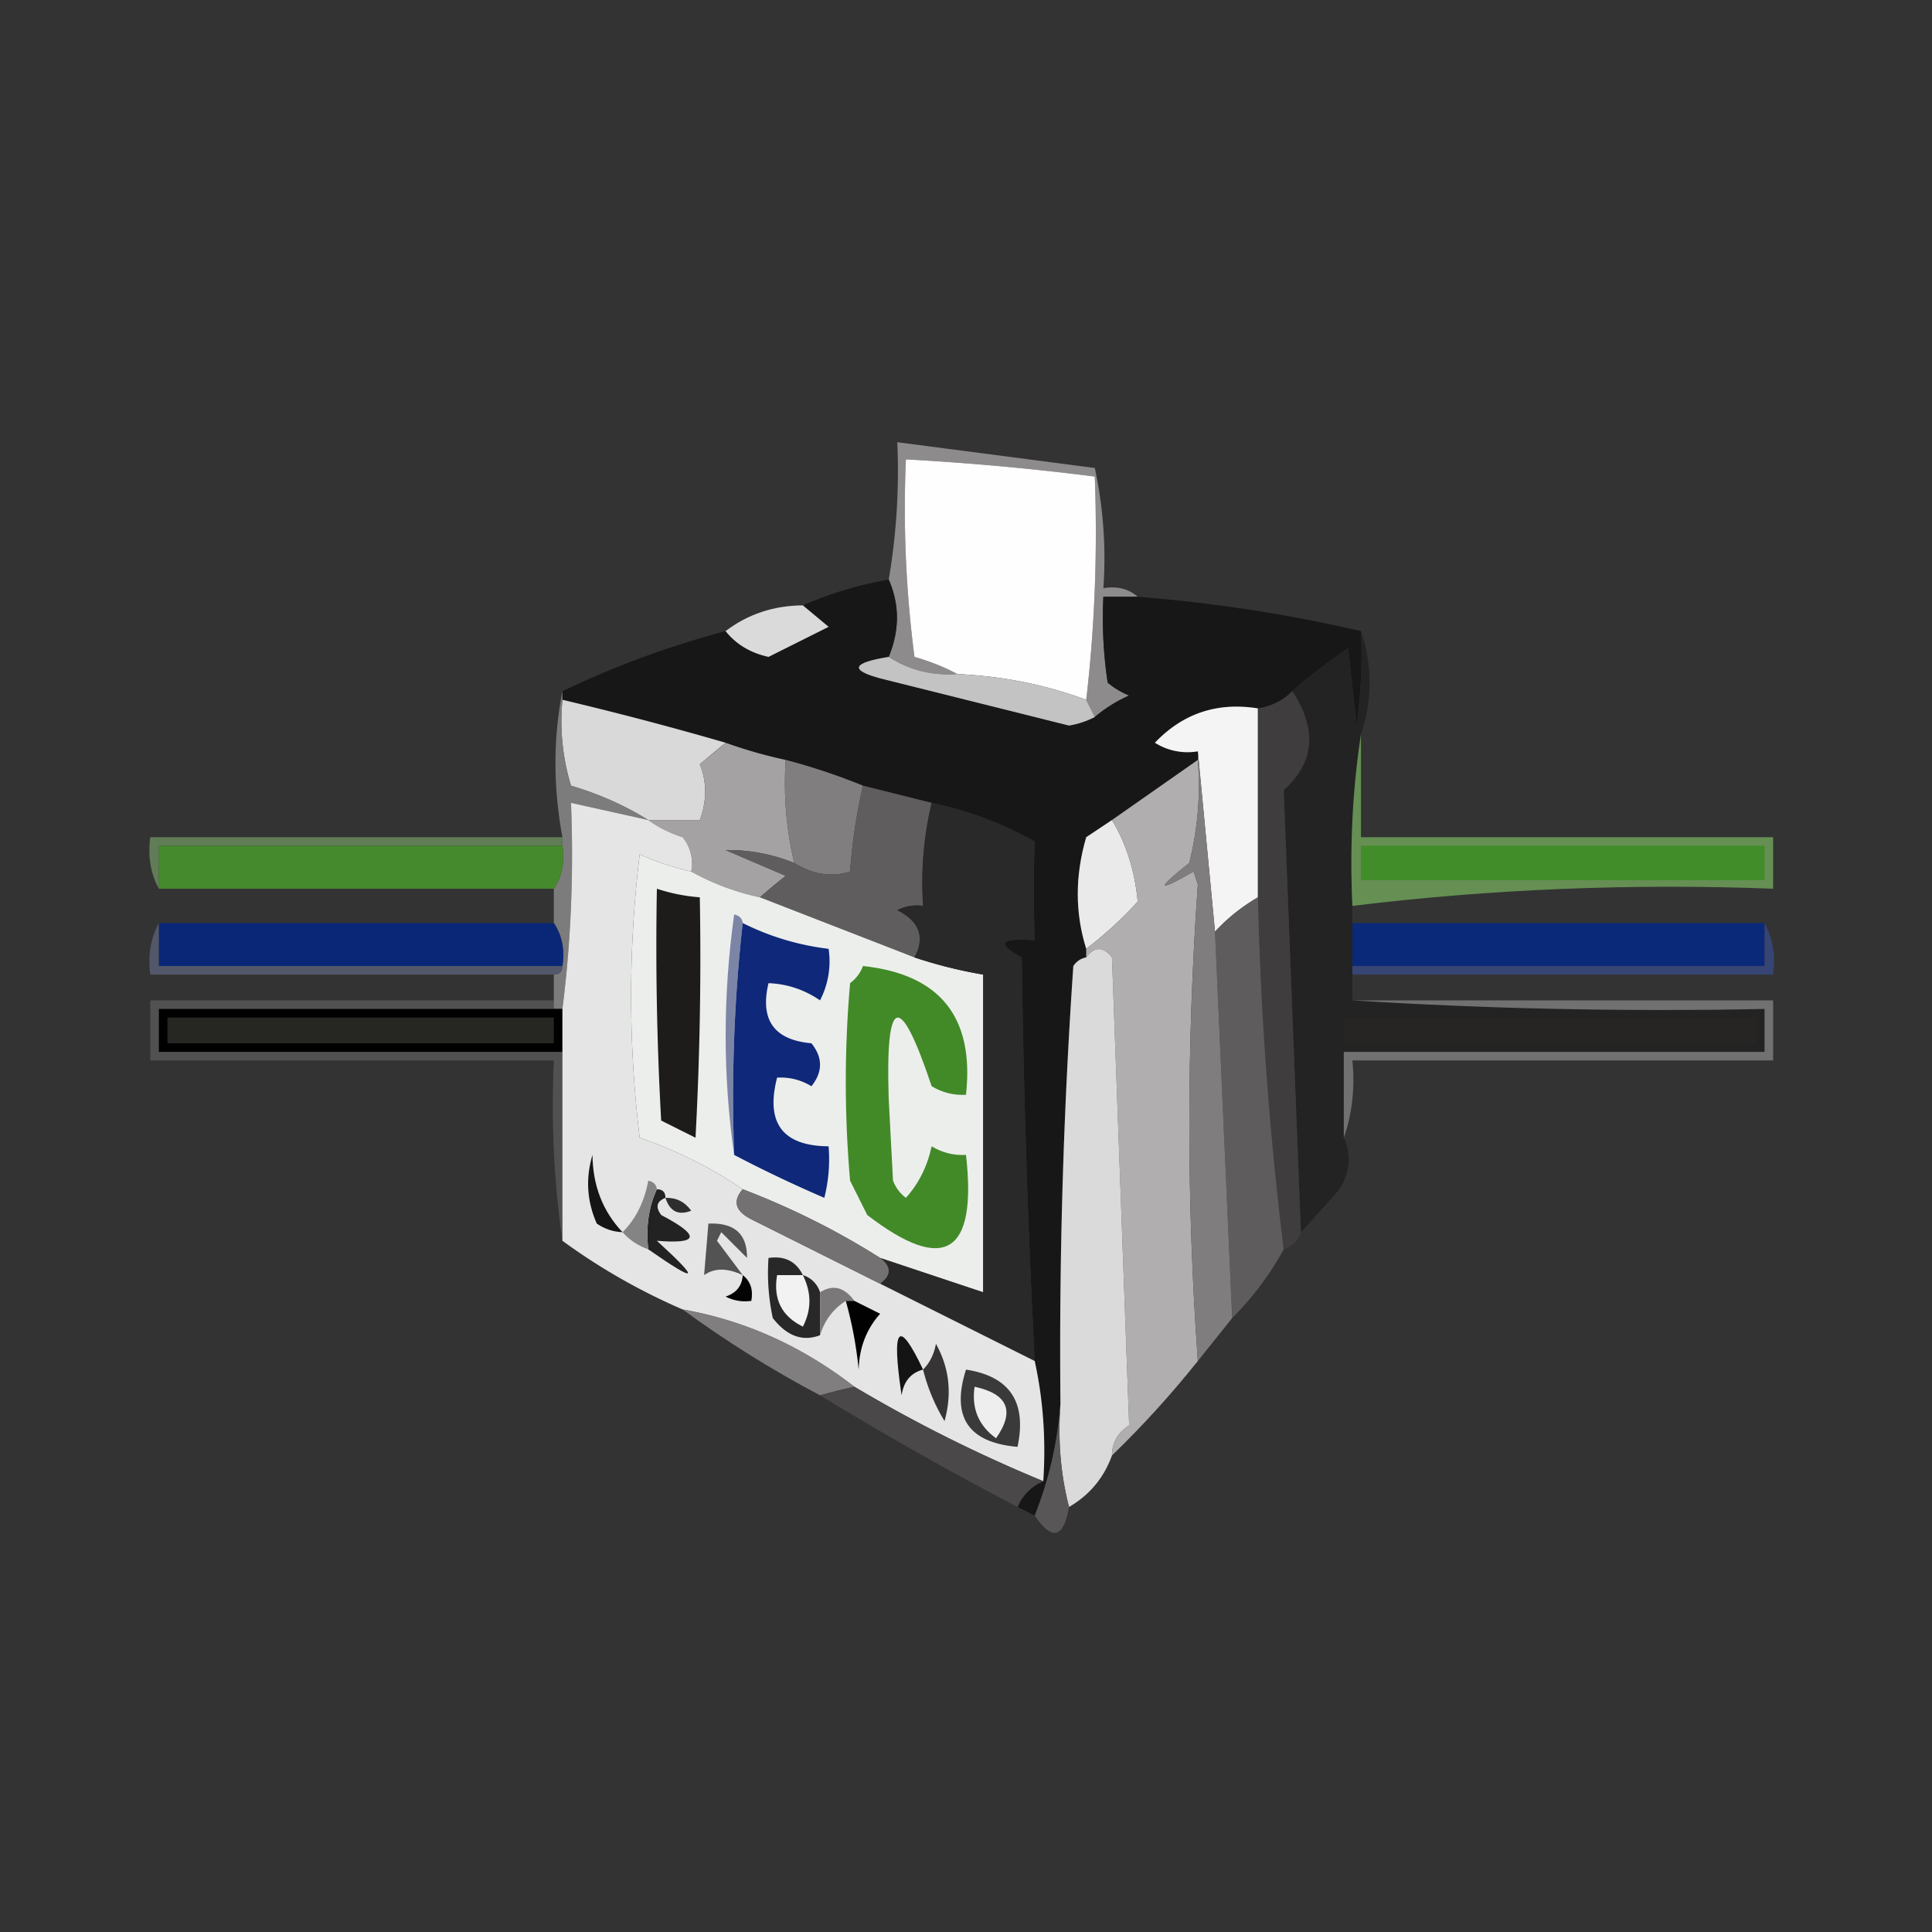 <svg xmlns="http://www.w3.org/2000/svg" width="225" height="225" shape-rendering="geometricPrecision" image-rendering="optimizeQuality" fill-rule="evenodd" xmlns:v="https://vecta.io/nano"><rect width="100%" height="100%" fill="#333333" stroke="none"/><path fill="#a09e9f" d="M132.5 69.5h-4c-.165 3.35.002 6.683.5 10 .75.626 1.584 1.126 2.5 1.5a16.57 16.57 0 0 0-4 2.5l-1-2c.993-8.484 1.326-17.151 1-26a306.73 306.73 0 0 0-22-2c-.331 7.696.003 15.362 1 23 1.836.528 3.503 1.194 5 2-2.921.217-5.587-.449-8-2 1.275-3.104 1.275-6.104 0-9a75.46 75.46 0 0 0 1-16l23 3a49.87 49.87 0 0 1 1 14c1.599-.268 2.932.066 4 1z" opacity=".824"/><path fill="#fefefe" d="M126.5 81.5c-4.731-1.76-9.731-2.76-15-3-1.497-.806-3.164-1.472-5-2-.997-7.638-1.331-15.304-1-23a306.73 306.73 0 0 1 22 2c.326 8.849-.007 17.516-1 26z"/><path fill="#171717" d="M103.5 67.5c1.275 2.896 1.275 5.896 0 9-4.262.693-4.595 1.526-1 2.5l22 5.5c1.084-.185 2.084-.518 3-1a16.57 16.57 0 0 1 4-2.5c-.916-.374-1.75-.874-2.5-1.5-.498-3.317-.665-6.65-.5-10h4c8.802.69 17.469 2.023 26 4a60.93 60.93 0 0 1-.5 11l-1-9c-2.326 1.566-4.492 3.232-6.5 5-1.105 1.1-2.438 1.767-4 2-4.738-.758-8.738.575-12 4a7.11 7.11 0 0 0 5 1v1l-10 7-3 2c-1.311 4.484-1.311 8.817 0 13v1c-.617.111-1.117.444-1.5 1a651.42 651.42 0 0 0-1.5 51c-.365 4.594-1.365 8.927-3 13l-2-1c.6-1.4 1.6-2.4 3-3 .319-4.863-.014-9.53-1-14-.803-15.623-1.303-31.289-1.5-47-3.054-1.623-2.554-2.29 1.5-2-.142-4.045-.142-7.879 0-11.5a41.92 41.92 0 0 0-12-4.5l-8-2c-2.921-1.196-5.921-2.196-9-3-2.394-.515-4.728-1.181-7-2a397.88 397.88 0 0 0-19-5v-1c6.027-2.901 12.361-5.234 19-7 1.236 1.543 2.902 2.543 5 3l7-3.5c-1.071-.852-2.071-1.685-3-2.5 3.199-1.399 6.532-2.399 10-3z"/><path fill="#dadada" d="M93.5 70.5l3 2.5-7 3.5c-2.098-.457-3.764-1.457-5-3 2.584-1.972 5.584-2.972 9-3z"/><path fill="#c4c3c3" d="M103.5 76.5c2.413 1.551 5.079 2.217 8 2 5.269.24 10.269 1.24 15 3l1 2c-.916.482-1.916.815-3 1l-22-5.5c-3.595-.974-3.262-1.807 1-2.5z"/><path fill="#f4f4f4" d="M146.5 82.5v22c-1.889 1.104-3.555 2.437-5 4l-2-21a7.11 7.11 0 0 1-5-1c3.262-3.425 7.262-4.758 12-4z"/><path fill="#dad9d9" d="M65.5 81.5a397.88 397.88 0 0 1 19 5l-3 2.5c.833 2.081.833 4.248 0 6.5h-6c-2.731-1.698-5.731-3.031-9-4a25.87 25.87 0 0 1-1-10z"/><path fill="#a4a2a3" d="M84.5 86.5c2.272.819 4.606 1.485 7 2-.263 4.1.07 8.1 1 12-2.614-1.045-5.28-1.545-8-1.5l7 3a81.82 81.82 0 0 0-3 2.5c-2.827-.608-5.493-1.608-8-3a4.85 4.85 0 0 0-1-4c-1.525-.494-2.859-1.161-4-2h6c.833-2.252.833-4.419 0-6.5 1.071-.852 2.071-1.685 3-2.5z"/><path fill="#807e7f" d="M91.5 88.5c3.079.804 6.079 1.804 9 3-.751 3.247-1.251 6.581-1.5 10-2.188.682-4.355.348-6.5-1-.93-3.9-1.263-7.9-1-12z"/><path fill="#232323" d="M158.5 73.5a18.5 18.5 0 0 1 0 12c-.991 6.479-1.324 13.146-1 20v2 5 1 3c15.825.996 31.825 1.33 48 1v5h-49v10c.908 1.952.741 3.952-.5 6a208.31 208.31 0 0 1-4.5 5l-2-51.5c3.59-3.194 3.923-7.028 1-11.5 2.008-1.768 4.174-3.434 6.5-5l1 9a60.93 60.93 0 0 0 .5-11z"/><path fill="#5f5d5e" d="M100.5 91.5l8 2c-.93 3.9-1.263 7.9-1 12-1.052-.149-2.052.017-3 .5 2.594 1.32 3.26 3.153 2 5.5l-18-7a81.82 81.82 0 0 1 3-2.5l-7-3c2.72-.045 5.386.455 8 1.5 2.145 1.348 4.312 1.682 6.5 1 .249-3.419.749-6.753 1.5-10z"/><path fill="#3f3d3e" d="M150.5 80.5c2.923 4.472 2.59 8.306-1 11.5l2 51.5a3 3 0 0 1-2 2 418.36 418.36 0 0 1-3-41v-22c1.562-.233 2.895-.9 4-2z"/><path fill="#898888" d="M65.5 80.5v1a25.87 25.87 0 0 0 1 10c3.269.969 6.269 2.302 9 4l-9-2c.326 8.184-.008 16.184-1 24h-1v-1-3c.667 0 1-.333 1-1 .284-1.915-.049-3.581-1-5v-4c.951-1.419 1.284-3.085 1-5v-1c-1.082-5.823-1.082-11.49 0-17z" opacity=".859"/><path fill="#739c68" d="M65.5 97.5v1h-47v5c-.961-1.765-1.295-3.765-1-6h48z" opacity=".706"/><path fill="#eaeaea" d="M129.5 95.5c1.667 2.761 2.667 5.928 3 9.5-1.896 2.068-3.896 3.901-6 5.5-1.311-4.183-1.311-8.516 0-13l3-2z"/><path fill="#458b2d" d="M65.5 98.5c.284 1.915-.049 3.581-1 5h-46v-5h47z"/><path fill="#eceeec" d="M80.5 101.5c2.507 1.392 5.173 2.392 8 3l18 7a53.76 53.76 0 0 0 8 2v37l-12-4c-5.016-3.174-10.349-5.841-16-8-3.66-2.497-7.66-4.497-12-6a136.63 136.63 0 0 1 0-33 31.69 31.69 0 0 0 6 2z"/><path fill="#689455" d="M158.5 85.5v12h48v6c-16.573-.629-32.906.038-49 2-.324-6.854.009-13.521 1-20z" opacity=".955"/><path fill="#418d29" d="M158.5 98.5h47v4h-47v-4z"/><path fill="#1d1c1b" d="M76.5 103.5a20.69 20.69 0 0 0 5 1 392.4 392.4 0 0 1-.5 28l-4-2c-.5-8.994-.666-17.994-.5-27z"/><path fill="#b1aeb0" d="M139.5 88.5c.324 4.055-.009 8.055-1 12-3.925 3.116-3.759 3.45.5 1l.5 1.5c-1.32 18.64-1.32 37.14 0 55.5-3.109 3.897-6.443 7.564-10 11 .011-1.517.677-2.684 2-3.5l-2-54.5c-1.027-1.291-2.027-1.291-3 0v-1c2.104-1.599 4.104-3.432 6-5.5-.333-3.572-1.333-6.739-3-9.5l10-7z"/><path fill="#7d85a6" d="M86.5 107.5c-.993 8.818-1.327 17.818-1 27-1.322-9.175-1.322-18.508 0-28 .607.124.94.457 1 1z"/><path fill="#0a2777" d="M18.5 107.5h46c.951 1.419 1.284 3.085 1 5h-47v-5z"/><path fill="#5e5c5d" d="M146.5 104.5a418.36 418.36 0 0 0 3 41 35.06 35.06 0 0 1-6 8l-2-45c1.445-1.563 3.111-2.896 5-4z"/><path fill="#0a2978" d="M157.5 107.5h48v5h-48v-5z"/><path fill="#7f7d7e" d="M139.5 87.5l2 21 2 45-4 5c-1.32-18.36-1.32-36.86 0-55.5l-.5-1.5c-4.259 2.45-4.425 2.116-.5-1 .991-3.945 1.324-7.945 1-12v-1z"/><path fill="#2a2929" d="M108.5 93.5a41.92 41.92 0 0 1 12 4.5c-.142 3.621-.142 7.455 0 11.5-4.054-.29-4.554.377-1.5 2 .197 15.711.697 31.377 1.5 47l-18-9c1.333-1 1.333-2 0-3l12 4v-37a53.76 53.76 0 0 1-8-2c1.26-2.347.594-4.18-2-5.5.948-.483 1.948-.649 3-.5-.263-4.1.07-8.1 1-12z"/><path fill="#636c89" d="M18.5 107.5v5h47c0 .667-.333 1-1 1h-47c-.295-2.235.039-4.235 1-6z" opacity=".634"/><path fill="#dadada" d="M129.5 169.5c-.943 2.609-2.61 4.609-5 6-.983-3.798-1.317-7.798-1-12a651.42 651.42 0 0 1 1.5-51c.383-.556.883-.889 1.5-1 .973-1.291 1.973-1.291 3 0l2 54.5c-1.323.816-1.989 1.983-2 3.5z"/><path fill="#374980" d="M205.5 107.5c.961 1.765 1.295 3.765 1 6h-49v-1h48v-5z" opacity=".832"/><path fill="#428a28" d="M100.5 112.5c8.988.964 12.988 5.964 12 15-1.43.079-2.764-.254-4-1-3.724-11.129-5.391-10.629-5 1.5l.5 9.5c.308.808.808 1.475 1.5 2 1.488-1.649 2.488-3.649 3-6 1.236.746 2.57 1.079 4 1 1.308 11.563-2.525 13.896-11.5 7l-2-4c-.667-7.667-.667-15.333 0-23 .717-.544 1.217-1.211 1.5-2z"/><path d="M64.5 117.5h1v5h-47v-5h46z"/><path fill="#262623" d="M19.5 118.5h45v3h-45v-3z"/><path fill="#262524" d="M156.5 118.5h48v3h-48v-3z"/><path fill="#0f2879" d="M86.5 107.5c3.155 1.576 6.488 2.576 10 3a9.86 9.86 0 0 1-1 6c-1.823-1.247-3.823-1.914-6-2-1.017 4.281.65 6.614 5 7 1.333 1.667 1.333 3.333 0 5-1.236-.746-2.57-1.079-4-1-1.362 5.287.638 7.954 6 8 .162 2.027-.004 4.027-.5 6-3.602-1.552-7.102-3.219-10.5-5-.327-9.182.007-18.182 1-27z"/><path fill="#c6c5c5" d="M64.5 116.5v1h-46v5h47v22c-.991-6.813-1.325-13.813-1-21h-47v-7h47z" opacity=".206"/><path fill="#a8a7a8" d="M157.5 116.5h49v7h-49c.31 3.213-.023 6.213-1 9v-10h49v-5c-16.175.33-32.175-.004-48-1z" opacity=".535"/><path fill="#e6e5e5" d="M75.5 95.5c1.141.839 2.475 1.506 4 2a4.85 4.85 0 0 1 1 4 31.69 31.69 0 0 1-6-2 136.63 136.63 0 0 0 0 33c4.34 1.503 8.34 3.503 12 6-1.207 1.38-.873 2.547 1 3.5l15 7.5 18 9c.986 4.47 1.319 9.137 1 14-7.575-3.121-14.908-6.787-22-11-6.114-4.733-12.781-7.733-20-9-5-2.164-9.667-4.831-14-8v-22-5c.992-7.816 1.326-15.816 1-24l9 2z"/><path fill="#2f2e2e" d="M77.5 139.5c1.256-.039 2.256.461 3 1.5-1.498.585-2.498.085-3-1.5z"/><path fill="#222" d="M76.5 138.5c.667 0 1 .333 1 1-1.025.397-1.192 1.063-.5 2 4.599 2.41 4.432 3.41-.5 3 5.145 4.705 4.812 5.038-1 1-.302-2.559.032-4.893 1-7z"/><path fill="#858485" d="M76.5 138.5c-.968 2.107-1.302 4.441-1 7-1.21-.432-2.21-1.099-3-2 1.536-1.525 2.536-3.525 3-6 .607.124.94.457 1 1z"/><path fill="#161516" d="M72.5 143.5c-1.083-.039-2.083-.373-3-1-1.152-2.606-1.318-5.273-.5-8 .033 3.572 1.2 6.572 3.5 9z"/><path fill="#737172" d="M86.5 138.5c5.651 2.159 10.984 4.826 16 8 1.333 1 1.333 2 0 3l-15-7.5c-1.873-.953-2.207-2.12-1-3.5z"/><path fill="#535353" d="M86.5 148.5c-1.812-.848-3.312-.848-4.5 0l.5-6c3.024-.136 4.524 1.198 4.5 4l-3-3-.5 1 3 4z"/><path fill="#292829" d="M93.5 148.5a3 3 0 0 1 2 2v5c-2.029.772-3.863.106-5.5-2a24.94 24.94 0 0 1-.5-7c1.88-.271 3.213.396 4 2z"/><path fill="#030303" d="M86.5 148.5c.904.709 1.237 1.709 1 3-1.052.149-2.052-.017-3-.5 1.256-.417 1.923-1.25 2-2.5z"/><path fill="#f2f2f2" d="M93.5 148.5c1.019 2.04 1.019 4.04 0 6-2.478-1.222-3.478-3.222-3-6h3z"/><path fill="#7a7879" d="M99.5 151.5h-1c-1.478.948-2.478 2.281-3 4v-5c1.501-.943 2.835-.609 4 1z"/><path fill="#010101" d="M98.5 151.5h1l3 1.5c-1.599 1.786-2.433 3.953-2.5 6.5-.272-2.754-.772-5.421-1.5-8z"/><path fill="#151415" d="M107.5 159.5c-1.431.381-2.264 1.381-2.5 3-1.199-8.032-.366-9.032 2.5-3z"/><path fill="#8a8889" d="M79.5 152.5c7.219 1.267 13.886 4.267 20 9-1.374.292-2.707.625-4 1-5.622-2.972-10.955-6.305-16-10z" opacity=".886"/><path fill="#363435" d="M107.5 159.5c.768-.763 1.268-1.763 1.5-3 1.557 2.794 1.89 5.794 1 9a21.57 21.57 0 0 1-2.5-6z"/><path fill="#3b3a3a" d="M112.5 159.5c5.104.791 7.104 3.791 6 9-5.748-.494-7.748-3.494-6-9z"/><path fill="#eee" d="M113.5 161.5c3.887.836 4.72 2.836 2.5 6-2.039-1.478-2.872-3.478-2.5-6z"/><path fill="#4a4849" d="M95.5 162.5l4-1c7.092 4.213 14.425 7.879 22 11-1.4.6-2.4 1.6-3 3-7.829-4.08-15.496-8.413-23-13z"/><path fill="#5b595a" d="M123.5 163.5c-.317 4.202.017 8.202 1 12-.636 3.659-1.969 3.993-4 1 1.635-4.073 2.635-8.406 3-13z" opacity=".937"/></svg>